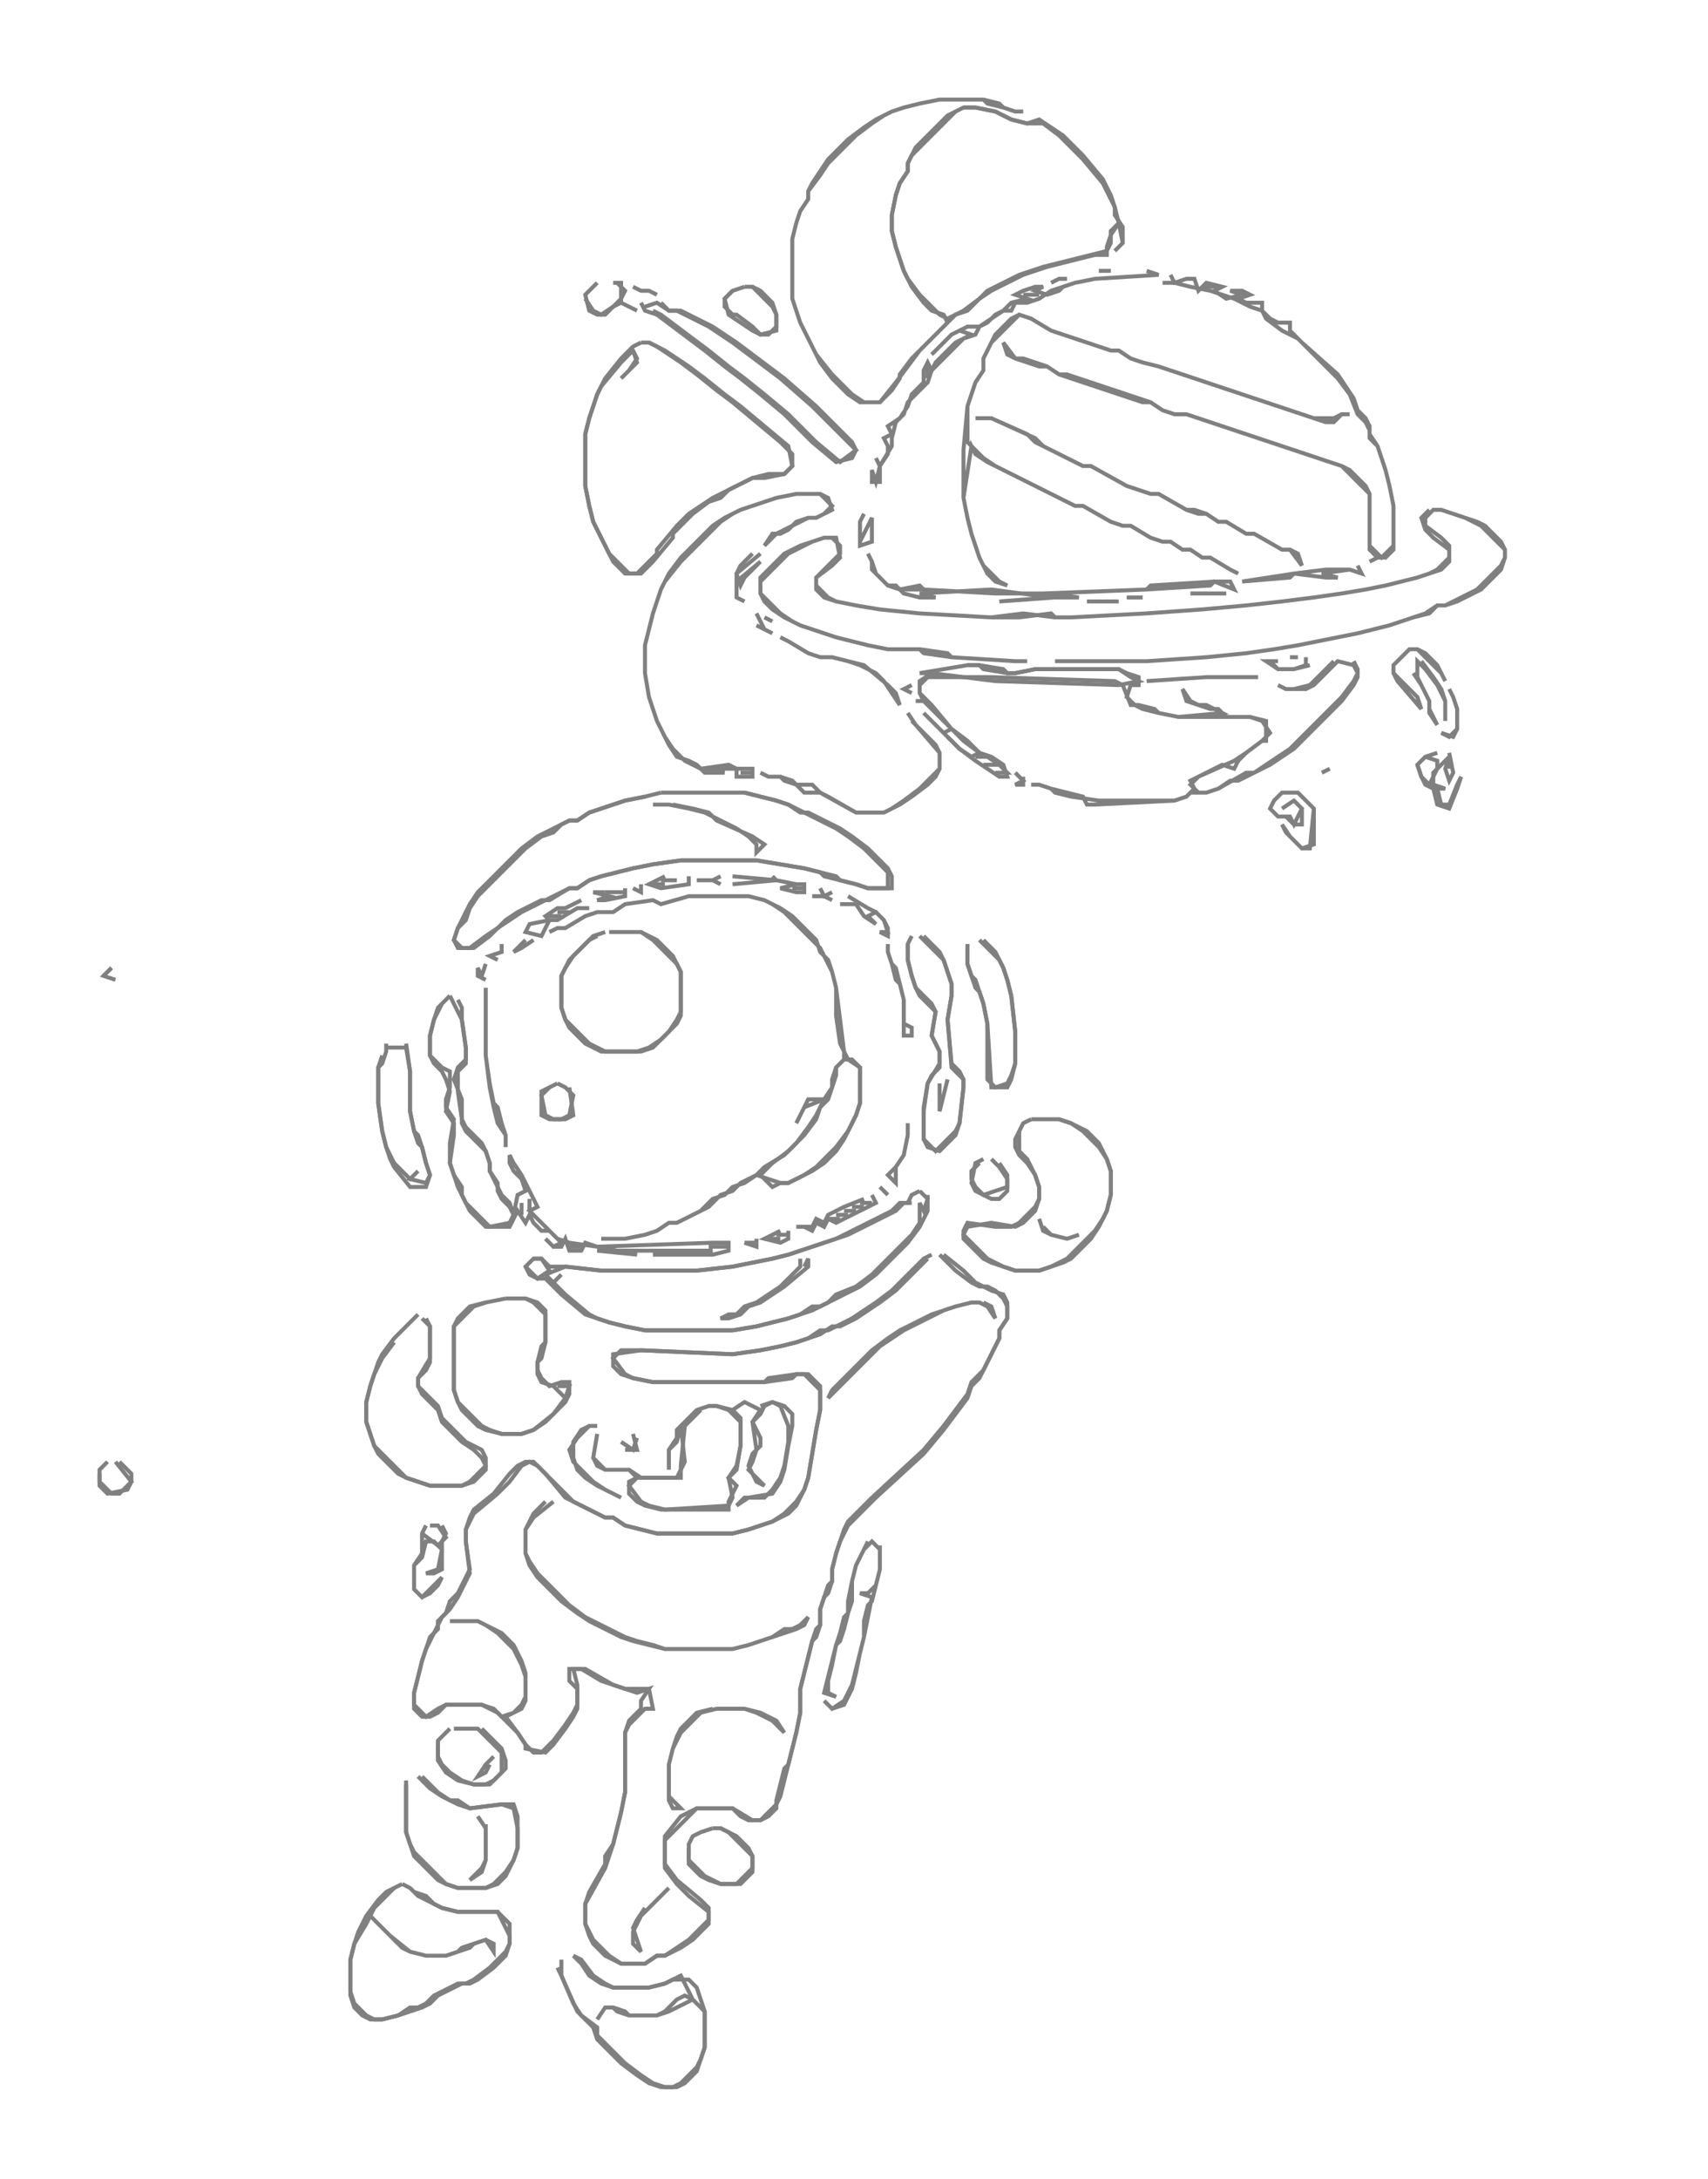 <svg width="429px" height="547px" xmlns="http://www.w3.org/2000/svg"><path d="M141 492 141 496 145 505 147 507 149 509 150 512 156 518 160 521 163 523 166 524 170 524 172 523 175 520 176 517 177 514 177 505 176 502 175 499 173 497 169 497 167 498 163 499 154 499 152 498 149 496 146 492 144 491 " style="stroke:gray;fill:none"/><path d="M144 491 146 493 148 496 151 498 154 499 163 499 167 498 169 497 171 496 174 502 172 501 170 502 167 505 165 506 158 506 155 505 154 504 152 504 150 507 152 504 154 504 157 505 158 506 165 506 168 505 174 502 177 505 177 514 176 517 175 519 171 523 169 524 167 524 164 523 161 521 157 518 150 511 150 509 146 506 144 503 141 496 140 494 " style="stroke:gray;fill:none"/><path d="M162 479 160 482 159 484 161 490 159 488 159 485 161 481 168 474 " style="stroke:gray;fill:none"/><path d="M101 473 99 474 97 475 95 477 92 481 90 485 89 488 88 492 88 501 89 504 91 506 93 507 96 507 100 506 103 505 106 504 108 503 110 501 116 498 118 498 120 497 124 494 127 491 128 488 128 486 128 483 125 480 115 480 111 479 109 478 107 476 104 475 " style="stroke:gray;fill:none"/><path d="M101 473 103 474 105 476 111 479 115 480 125 480 128 486 128 488 127 490 123 494 119 497 117 498 115 498 109 501 107 503 105 504 103 504 100 506 96 507 94 507 92 506 89 503 88 500 88 492 89 488 92 483 93 481 98 486 103 490 107 491 112 491 115 490 118 489 119 488 122 487 124 490 124 488 122 487 119 488 116 489 115 490 112 491 107 491 103 490 101 489 97 485 95 483 93 481 94 479 99 474 " style="stroke:gray;fill:none"/><path d="M179 459 176 460 174 461 173 463 173 468 176 471 178 472 181 473 186 473 189 470 189 466 188 464 185 461 181 459 " style="stroke:gray;fill:none"/><path d="M179 459 181 459 183 460 189 466 189 469 185 473 181 473 177 471 173 467 173 464 " style="stroke:gray;fill:none"/><path d="M120 456 122 459 122 467 121 469 118 472 121 470 122 467 122 458 " style="stroke:gray;fill:none"/><path d="M102 447 102 460 103 463 104 466 110 472 112 473 115 474 122 474 125 473 127 471 129 467 130 464 130 459 130 456 129 453 126 453 118 454 115 452 113 452 110 450 106 446 " style="stroke:gray;fill:none"/><path d="M105 446 108 449 111 451 115 453 118 454 126 453 129 454 130 459 130 464 129 467 127 470 124 473 122 474 115 474 112 473 104 465 103 463 102 460 102 448 " style="stroke:gray;fill:none"/><path d="M124 441 122 443 120 446 122 445 123 443 " style="stroke:gray;fill:none"/><path d="M113 434 110 437 110 442 112 445 115 447 119 448 123 448 127 444 127 442 126 439 121 434 " style="stroke:gray;fill:none"/><path d="M114 434 120 434 126 440 126 444 126 445 124 447 122 448 119 448 116 447 113 445 111 443 110 441 110 438 " style="stroke:gray;fill:none"/><path d="M179 429 175 430 171 434 170 436 169 439 168 443 168 452 169 454 171 454 168 451 168 443 169 439 171 435 176 430 180 429 187 429 190 430 194 432 197 435 195 432 191 430 187 429 " style="stroke:gray;fill:none"/><path d="M218 387 217 389 215 393 214 397 213 402 213 405 212 409 211 412 210 413 209 417 208 421 207 425 210 426 208 425 208 422 209 418 210 413 211 410 212 406 213 405 214 402 214 397 215 393 217 389 219 387 221 389 221 394 220 398 218 400 216 400 219 401 218 406 217 411 216 415 215 419 214 423 212 427 209 429 207 427 209 429 212 428 214 424 215 420 216 415 217 411 217 407 218 403 219 402 220 398 221 394 221 388 " style="stroke:gray;fill:none"/><path d="M107 383 106 385 106 390 104 393 104 399 106 401 108 400 110 398 111 396 106 401 104 399 104 393 106 391 107 387 109 387 111 389 110 394 107 395 109 395 111 394 111 387 112 385 111 383 " style="stroke:gray;fill:none"/><path d="M108 383 110 383 112 386 110 388 106 385 " style="stroke:gray;fill:none"/><path d="M137 377 134 380 132 384 132 390 133 393 135 396 141 402 145 405 148 407 156 411 159 412 163 413 167 414 184 414 188 413 191 412 194 411 197 410 200 409 202 408 203 406 201 408 199 409 197 409 194 411 191 412 188 413 184 414 167 414 164 413 160 412 157 411 147 406 143 403 135 395 133 392 132 390 132 384 134 381 139 377 " style="stroke:gray;fill:none"/><path d="M187 372 " style="stroke:gray;fill:none"/><path d="M27 367 25 369 25 373 27 375 32 374 33 372 33 370 30 367 " style="stroke:gray;fill:none"/><path d="M29 367 33 372 30 375 28 375 25 372 25 370 " style="stroke:gray;fill:none"/><path d="M157 364 160 364 159 360 " style="stroke:gray;fill:none"/><path d="M160 361 159 364 156 362 " style="stroke:gray;fill:none"/><path d="M148 358 146 359 144 362 144 366 145 369 147 371 150 373 154 375 156 376 154 375 152 374 149 372 144 367 143 364 145 361 148 358 150 358 " style="stroke:gray;fill:none"/><path d="M187 352 184 354 180 353 178 353 175 354 170 359 170 361 168 364 168 369 168 364 170 362 171 358 172 367 170 371 161 371 158 369 152 369 149 366 150 360 149 366 150 368 152 369 158 369 160 371 158 372 158 375 160 377 162 378 166 379 183 379 183 377 185 373 183 371 185 369 186 363 186 356 184 354 187 352 191 354 189 357 190 364 189 367 188 369 190 371 192 373 190 372 189 370 188 368 189 365 191 363 191 361 189 357 191 355 192 353 194 352 196 353 198 358 198 362 197 368 196 371 194 374 192 376 187 376 185 378 188 376 194 375 196 372 197 369 198 363 199 358 199 355 197 353 194 352 191 353 " style="stroke:gray;fill:none"/><path d="M178 353 180 353 183 354 186 357 186 363 185 368 183 371 184 376 183 378 167 379 163 378 161 377 158 373 160 371 171 371 171 368 172 358 176 354 " style="stroke:gray;fill:none"/><path d="M105 330 99 336 96 340 95 342 94 345 93 348 92 352 92 357 93 360 94 363 95 365 100 370 102 371 105 372 108 373 116 373 119 372 122 369 122 366 121 364 117 362 111 356 110 353 105 348 105 346 107 344 108 342 108 333 107 331 " style="stroke:gray;fill:none"/><path d="M106 331 108 333 108 341 105 346 105 348 106 350 110 354 111 357 116 362 119 364 121 366 122 368 118 372 116 373 108 373 105 372 102 371 94 363 93 360 92 357 92 352 93 348 94 345 96 341 99 337 " style="stroke:gray;fill:none"/><path d="M244 327 240 328 237 329 234 330 226 334 223 336 219 339 209 349 208 351 221 338 224 336 227 334 237 329 240 328 244 327 246 327 248 328 250 331 249 328 247 327 " style="stroke:gray;fill:none"/><path d="M127 326 122 327 118 328 115 331 114 333 114 349 115 352 116 354 120 358 122 359 126 360 131 360 134 359 139 355 142 352 143 350 143 347 141 347 138 348 136 346 135 344 135 342 136 338 137 337 137 329 135 327 132 326 " style="stroke:gray;fill:none"/><path d="M140 348 143 348 142 351 " style="stroke:gray;fill:none"/><path d="M127 326 132 326 134 327 137 330 137 337 136 341 135 342 135 345 136 347 139 348 142 351 139 355 137 357 134 359 131 360 126 360 123 359 121 358 115 352 114 349 114 333 119 328 122 327 " style="stroke:gray;fill:none"/><path d="M201 316 201 318 196 323 193 325 190 327 187 328 185 330 183 330 181 331 183 331 186 330 188 328 191 327 194 325 197 323 203 318 203 316 202 318 " style="stroke:gray;fill:none"/><path d="M234 315 232 316 224 324 220 327 217 329 214 331 208 334 206 334 203 336 200 337 196 338 191 339 184 340 161 339 154 340 154 343 156 345 159 346 164 347 192 347 199 346 200 345 202 345 206 349 206 354 205 359 204 365 203 371 202 374 200 377 197 380 194 382 191 383 188 384 184 385 165 385 161 384 157 383 154 381 152 381 144 377 137 370 134 367 132 367 130 368 128 370 124 375 119 379 118 381 117 384 117 387 118 394 115 400 113 402 112 405 110 407 110 409 108 411 107 414 106 417 105 421 104 425 104 429 106 431 108 431 110 430 112 428 121 428 125 430 130 435 132 438 132 439 137 440 139 438 142 434 144 431 145 429 145 423 144 419 146 419 151 422 154 423 157 424 160 425 163 424 161 427 161 429 158 432 157 435 157 450 156 455 155 459 154 463 152 466 152 468 148 475 147 478 147 483 148 486 149 488 152 491 156 493 162 493 165 491 167 491 171 489 174 487 178 483 178 479 176 477 170 472 167 468 167 466 167 462 171 458 173 456 175 454 184 454 186 456 188 457 191 457 193 456 195 454 195 452 196 448 197 444 198 443 199 439 200 435 201 430 201 424 202 420 203 416 204 412 205 409 206 408 206 404 207 401 208 398 209 397 209 394 210 390 211 387 213 383 220 376 232 365 237 359 240 355 243 351 244 348 246 346 251 336 251 334 253 331 253 327 252 325 249 324 245 322 242 319 237 315 " style="stroke:gray;fill:none"/><path d="M236 315 240 319 244 322 246 323 248 323 250 324 252 326 253 328 253 331 251 334 251 336 247 344 244 347 243 350 240 354 237 358 232 364 219 376 213 382 212 384 211 387 210 390 209 394 209 397 208 400 207 401 206 404 206 408 205 411 204 412 203 416 202 420 201 424 201 430 200 435 199 439 198 443 197 447 196 451 195 453 191 457 189 457 184 454 175 454 173 455 171 456 167 461 167 463 167 466 167 469 170 473 173 476 178 480 178 482 173 487 170 489 167 491 165 491 162 493 156 493 153 491 149 487 147 483 147 478 152 469 153 466 154 463 155 459 156 455 157 450 157 435 158 433 162 429 164 429 163 424 160 424 157 424 154 423 147 419 143 419 143 422 145 424 145 428 144 430 142 433 139 437 136 440 134 440 132 438 130 435 127 431 131 429 132 427 132 420 131 417 129 413 126 410 120 407 113 407 120 407 122 408 125 410 129 414 131 418 132 421 132 426 131 428 129 430 126 431 124 429 121 428 112 428 110 429 107 431 104 428 104 425 105 421 106 417 107 414 111 406 113 404 115 401 118 395 117 387 117 384 119 380 125 375 128 372 131 368 133 367 135 368 137 370 142 376 152 381 154 381 157 383 161 384 165 385 184 385 188 384 191 383 194 382 198 380 200 378 202 374 203 371 204 365 205 359 206 354 206 348 203 345 200 345 193 346 192 347 164 347 159 346 157 345 154 341 156 339 161 339 184 340 191 339 196 338 200 337 203 336 206 335 209 333 211 333 215 331 218 329 221 327 225 324 233 316 " style="stroke:gray;fill:none"/><path d="M187 312 190 313 190 311 " style="stroke:gray;fill:none"/><path d="M187 312 190 312 " style="stroke:gray;fill:none"/><path d="M201 310 " style="stroke:gray;fill:none"/><path d="M196 309 192 311 196 312 198 311 198 309 " style="stroke:gray;fill:none"/><path d="M192 311 196 311 " style="stroke:gray;fill:none"/><path d="M195 310 198 310 " style="stroke:gray;fill:none"/><path d="M261 306 262 309 264 310 268 311 271 310 268 311 264 310 262 308 " style="stroke:gray;fill:none"/><path d="M137 306 " style="stroke:gray;fill:none"/><path d="M217 301 212 303 208 305 207 307 205 306 204 308 200 308 202 308 204 309 205 307 207 308 208 306 210 307 212 306 218 303 220 302 219 300 " style="stroke:gray;fill:none"/><path d="M203 309 " style="stroke:gray;fill:none"/><path d="M206 308 " style="stroke:gray;fill:none"/><path d="M208 306 211 306 " style="stroke:gray;fill:none"/><path d="M210 305 213 305 " style="stroke:gray;fill:none"/><path d="M212 304 215 304 " style="stroke:gray;fill:none"/><path d="M214 303 217 303 " style="stroke:gray;fill:none"/><path d="M216 302 219 302 " style="stroke:gray;fill:none"/><path d="M219 302 " style="stroke:gray;fill:none"/><path d="M231 299 229 300 228 302 226 302 224 304 210 311 207 312 204 313 201 314 198 315 194 316 189 317 184 318 175 319 151 319 142 318 138 318 136 316 134 316 132 318 133 320 135 321 137 321 141 325 147 330 150 331 153 332 157 333 162 334 184 334 190 333 194 332 198 331 201 330 204 329 216 323 220 320 228 312 231 308 233 304 233 300 " style="stroke:gray;fill:none"/><path d="M134 316 136 316 138 319 135 321 132 318 " style="stroke:gray;fill:none"/><path d="M231 299 233 301 232 304 231 302 231 307 229 310 219 320 215 323 210 325 208 327 206 328 204 328 201 330 198 331 194 332 190 333 184 334 162 334 157 333 153 332 150 331 148 330 142 325 139 322 141 320 139 322 137 320 142 318 151 319 175 319 184 318 189 317 194 316 198 315 201 314 204 313 207 312 210 311 213 310 225 304 227 302 229 302 " style="stroke:gray;fill:none"/><path d="M221 298 223 300 " style="stroke:gray;fill:none"/><path d="M222 300 " style="stroke:gray;fill:none"/><path d="M247 291 245 292 244 297 245 299 249 301 251 301 253 299 253 295 251 292 " style="stroke:gray;fill:none"/><path d="M249 291 251 293 253 296 253 298 247 300 245 298 244 296 244 294 246 292 " style="stroke:gray;fill:none"/><path d="M199 284 " style="stroke:gray;fill:none"/><path d="M228 282 228 285 227 290 225 293 223 295 225 297 225 293 227 290 228 285 " style="stroke:gray;fill:none"/><path d="M224 297 " style="stroke:gray;fill:none"/><path d="M259 281 257 282 255 286 255 288 256 290 258 292 260 295 261 298 261 301 260 303 256 307 254 308 250 308 243 307 242 309 242 311 247 316 249 317 252 318 255 319 261 319 264 318 267 317 269 316 274 311 276 308 278 304 279 300 279 294 278 291 276 287 273 284 269 282 266 281 " style="stroke:gray;fill:none"/><path d="M259 281 266 281 269 282 272 284 276 288 278 291 279 294 279 300 278 304 277 306 275 309 268 316 264 318 261 319 255 319 252 318 248 316 242 310 243 308 249 307 255 308 257 307 260 304 261 301 261 298 260 295 258 291 256 289 256 285 256 284 " style="stroke:gray;fill:none"/><path d="M238 279 " style="stroke:gray;fill:none"/><path d="M140 272 136 274 136 280 138 281 142 281 144 280 143 273 " style="stroke:gray;fill:none"/><path d="M140 272 142 273 144 275 143 280 141 281 139 281 137 280 136 275 138 273 " style="stroke:gray;fill:none"/><path d="M236 272 236 279 238 271 " style="stroke:gray;fill:none"/><path d="M97 262 97 264 96 267 95 268 95 277 96 284 97 288 98 291 99 293 103 298 107 298 108 295 107 292 106 288 105 285 104 284 103 279 103 269 102 262 " style="stroke:gray;fill:none"/><path d="M97 263 102 263 103 269 103 279 104 284 105 287 106 288 107 292 108 295 107 297 103 296 105 294 103 296 99 292 97 288 96 284 95 277 95 268 96 265 " style="stroke:gray;fill:none"/><path d="M113 250 110 253 109 256 108 260 108 265 109 267 111 269 112 271 113 274 112 279 114 282 114 285 113 292 114 295 115 298 118 304 122 308 128 308 129 306 130 304 132 307 133 305 134 307 136 309 138 309 141 312 139 313 137 311 139 313 141 313 142 311 143 314 146 314 147 312 150 313 160 315 150 314 179 314 164 315 179 315 183 314 183 312 179 312 150 313 143 312 140 311 137 308 135 306 133 304 135 303 134 301 131 295 129 292 128 290 128 292 129 294 131 296 132 299 130 300 129 305 128 302 126 300 123 294 123 292 122 289 121 287 117 283 116 281 115 274 115 269 117 267 117 263 116 256 116 253 115 251 " style="stroke:gray;fill:none"/><path d="M178 313 183 313 " style="stroke:gray;fill:none"/><path d="M143 313 146 313 " style="stroke:gray;fill:none"/><path d="M131 302 131 305 " style="stroke:gray;fill:none"/><path d="M133 301 133 304 " style="stroke:gray;fill:none"/><path d="M113 250 116 256 117 263 117 266 115 268 114 271 116 276 116 282 117 284 122 289 123 292 123 294 125 297 125 299 126 301 128 303 129 305 128 307 123 308 117 302 116 300 116 298 114 295 113 292 113 287 114 281 112 278 112 276 113 273 113 269 111 268 108 265 108 260 109 256 111 252 " style="stroke:gray;fill:none"/><path d="M122 248 122 265 123 273 124 278 125 282 127 285 127 288 127 285 126 282 125 278 124 277 123 272 122 265 " style="stroke:gray;fill:none"/><path d="M125 243 " style="stroke:gray;fill:none"/><path d="M28 243 26 245 29 246 " style="stroke:gray;fill:none"/><path d="M28 243 26 245 " style="stroke:gray;fill:none"/><path d="M122 242 121 245 120 243 120 245 122 246 " style="stroke:gray;fill:none"/><path d="M124 238 " style="stroke:gray;fill:none"/><path d="M223 237 223 239 224 242 225 246 226 247 227 251 227 260 229 260 229 258 227 257 227 251 226 247 225 243 224 242 223 239 " style="stroke:gray;fill:none"/><path d="M228 260 " style="stroke:gray;fill:none"/><path d="M126 237 126 239 123 240 125 241 " style="stroke:gray;fill:none"/><path d="M243 237 243 242 244 245 245 248 246 249 247 252 248 257 249 273 253 273 254 271 255 267 255 259 254 250 253 246 252 243 250 239 247 236 " style="stroke:gray;fill:none"/><path d="M246 236 251 241 252 243 253 246 254 250 255 259 255 267 254 270 253 272 250 273 248 271 248 257 247 252 246 249 245 246 244 245 243 242 243 238 " style="stroke:gray;fill:none"/><path d="M132 236 129 239 131 238 134 236 " style="stroke:gray;fill:none"/><path d="M229 235 228 237 228 241 229 245 230 248 231 250 235 254 234 260 236 264 236 267 233 272 232 278 232 286 233 288 236 289 240 285 241 282 242 273 242 271 241 269 239 267 238 256 239 250 239 247 238 244 237 241 236 239 232 235 " style="stroke:gray;fill:none"/><path d="M231 235 237 241 238 244 239 247 239 250 238 256 239 268 242 271 242 273 241 282 240 284 235 289 232 286 232 279 233 272 234 270 236 268 236 264 234 260 235 254 234 252 230 248 229 245 228 241 228 237 " style="stroke:gray;fill:none"/><path d="M152 234 149 235 147 237 145 239 143 241 141 245 141 253 142 256 143 258 147 262 151 264 161 264 164 263 166 261 168 259 170 257 171 255 171 244 169 240 165 236 161 234 " style="stroke:gray;fill:none"/><path d="M153 234 161 234 164 236 170 242 171 244 171 254 170 256 168 259 166 261 163 263 160 264 152 264 148 262 142 256 141 253 141 245 142 243 144 240 148 236 150 235 " style="stroke:gray;fill:none"/><path d="M146 226 142 228 140 228 137 230 138 231 133 232 132 234 136 235 138 231 140 231 145 228 148 228 " style="stroke:gray;fill:none"/><path d="M134 234 " style="stroke:gray;fill:none"/><path d="M137 230 141 230 " style="stroke:gray;fill:none"/><path d="M140 229 143 229 " style="stroke:gray;fill:none"/><path d="M147 228 " style="stroke:gray;fill:none"/><path d="M211 227 215 227 217 230 220 232 218 230 220 229 222 231 223 234 221 234 223 235 223 233 222 231 220 229 218 228 213 225 " style="stroke:gray;fill:none"/><path d="M218 230 " style="stroke:gray;fill:none"/><path d="M212 227 " style="stroke:gray;fill:none"/><path d="M173 225 166 227 164 226 157 227 154 229 150 229 147 230 142 233 140 233 138 234 140 233 142 233 147 230 150 229 154 229 157 227 164 226 166 227 173 225 188 225 192 226 194 227 197 229 206 238 209 244 210 248 211 256 212 264 212 266 210 268 210 270 209 273 207 276 203 276 201 280 200 282 201 280 202 278 207 276 206 278 205 280 203 283 200 287 197 290 192 293 190 295 187 297 184 298 182 300 179 301 176 304 170 307 168 307 165 309 162 310 157 311 151 311 157 311 162 310 165 309 168 307 170 307 178 303 181 300 184 299 186 297 188 296 190 295 196 297 198 297 204 294 207 292 210 289 212 286 215 280 216 277 216 268 213 266 211 262 210 255 210 248 209 244 208 241 206 239 205 236 199 230 196 228 192 226 188 225 " style="stroke:gray;fill:none"/><path d="M212 266 214 266 216 268 216 277 215 280 213 284 210 288 205 293 202 295 198 297 196 297 194 298 191 295 194 292 198 289 200 287 202 285 205 281 206 278 208 276 209 273 209 271 210 268 " style="stroke:gray;fill:none"/><path d="M204 225 207 225 209 226 207 225 209 224 207 225 206 223 " style="stroke:gray;fill:none"/><path d="M205 225 " style="stroke:gray;fill:none"/><path d="M152 224 149 224 153 225 150 226 152 226 157 225 157 223 " style="stroke:gray;fill:none"/><path d="M152 224 157 224 " style="stroke:gray;fill:none"/><path d="M159 223 161 224 161 222 " style="stroke:gray;fill:none"/><path d="M160 224 " style="stroke:gray;fill:none"/><path d="M184 220 195 221 184 222 195 221 200 222 196 223 200 224 202 224 202 222 200 222 195 221 194 220 " style="stroke:gray;fill:none"/><path d="M199 223 202 223 " style="stroke:gray;fill:none"/><path d="M179 221 175 221 179 221 181 222 179 221 181 220 " style="stroke:gray;fill:none"/><path d="M167 220 163 222 166 223 173 222 173 220 " style="stroke:gray;fill:none"/><path d="M163 222 167 222 " style="stroke:gray;fill:none"/><path d="M171 222 " style="stroke:gray;fill:none"/><path d="M166 221 170 221 " style="stroke:gray;fill:none"/><path d="M164 202 168 202 173 203 177 204 185 208 188 210 190 212 190 214 192 212 189 210 180 206 178 204 174 203 169 202 " style="stroke:gray;fill:none"/><path d="M322 199 320 201 319 203 321 205 323 205 325 207 327 207 327 203 325 201 322 203 325 201 327 203 325 207 324 205 321 205 319 203 320 201 322 199 326 199 330 203 329 213 327 213 323 209 322 207 324 210 327 213 330 212 330 203 326 199 " style="stroke:gray;fill:none"/><path d="M166 199 162 200 157 201 154 202 151 203 148 204 145 206 143 206 135 210 131 213 120 224 118 227 115 233 114 236 115 238 119 238 123 235 125 233 128 231 131 229 143 223 145 223 148 221 151 220 155 219 159 218 164 217 171 216 190 216 196 217 202 218 206 219 210 220 211 221 215 222 218 223 224 223 224 220 223 218 218 213 214 210 211 208 203 204 201 204 198 202 195 201 191 200 187 199 " style="stroke:gray;fill:none"/><path d="M166 199 187 199 191 200 195 201 198 202 210 208 213 210 217 213 223 219 223 223 218 223 215 222 211 221 207 220 206 219 202 218 196 217 190 216 171 216 164 217 159 218 155 219 151 220 148 221 145 223 143 223 138 226 136 226 130 229 127 231 125 233 122 235 118 238 116 238 114 236 115 233 117 231 118 228 120 225 132 213 136 210 139 209 141 207 143 206 145 206 148 204 151 203 154 202 157 201 162 200 " style="stroke:gray;fill:none"/><path d="M255 194 257 196 255 197 257 197 257 195 " style="stroke:gray;fill:none"/><path d="M334 193 332 194 " style="stroke:gray;fill:none"/><path d="M332 192 " style="stroke:gray;fill:none"/><path d="M361 189 358 190 356 192 357 195 358 197 360 198 361 202 364 203 366 198 367 195 366 197 364 202 362 202 361 198 363 198 360 197 360 194 364 190 363 193 364 196 365 194 364 189 " style="stroke:gray;fill:none"/><path d="M364 190 364 193 " style="stroke:gray;fill:none"/><path d="M358 190 361 191 361 193 359 197 357 195 356 192 " style="stroke:gray;fill:none"/><path d="M228 179 230 182 236 189 236 193 231 198 227 201 224 203 222 204 215 204 206 199 204 197 200 197 197 196 196 195 193 195 191 194 193 195 196 195 199 196 202 199 206 199 208 200 215 204 222 204 226 202 229 200 233 197 235 195 236 193 236 189 235 187 229 181 " style="stroke:gray;fill:none"/><path d="M203 199 " style="stroke:gray;fill:none"/><path d="M228 177 " style="stroke:gray;fill:none"/><path d="M364 173 365 175 366 178 366 183 364 185 362 184 365 185 366 183 366 178 365 175 " style="stroke:gray;fill:none"/><path d="M229 172 227 173 229 174 " style="stroke:gray;fill:none"/><path d="M225 172 " style="stroke:gray;fill:none"/><path d="M318 171 " style="stroke:gray;fill:none"/><path d="M303 170 288 171 303 170 316 170 " style="stroke:gray;fill:none"/><path d="M355 169 357 172 359 176 359 179 361 182 360 180 359 178 359 176 356 170 356 166 358 168 361 172 363 176 363 181 363 176 362 173 360 170 357 166 " style="stroke:gray;fill:none"/><path d="M335 166 329 172 325 173 323 173 321 172 323 173 325 173 328 173 330 172 333 169 336 166 340 167 341 169 340 171 337 175 324 188 321 190 318 192 315 194 313 194 306 198 303 199 301 199 299 197 301 195 307 192 310 193 311 191 313 189 317 186 318 186 318 181 314 180 308 180 306 178 304 178 301 177 299 176 297 173 298 176 301 177 303 177 307 179 296 180 291 179 287 178 285 177 283 175 284 172 286 172 286 170 283 169 281 168 263 168 260 168 255 169 253 169 247 168 246 167 243 167 231 169 234 169 231 171 231 174 232 176 230 176 232 176 239 183 237 184 232 179 241 188 245 191 248 193 251 195 253 195 252 192 249 190 246 189 242 186 239 183 234 177 231 174 231 172 233 170 249 170 280 171 282 172 284 177 286 177 290 178 291 179 296 180 314 180 317 181 319 184 317 186 313 189 310 191 301 195 299 196 300 198 298 200 295 201 276 201 269 200 265 199 264 198 261 197 259 197 261 197 264 198 268 199 272 200 273 202 275 202 295 201 298 200 299 199 303 199 306 198 309 196 311 196 319 192 322 190 325 188 337 176 340 172 341 170 341 168 340 166 " style="stroke:gray;fill:none"/><path d="M274 202 " style="stroke:gray;fill:none"/><path d="M251 192 253 194 250 194 " style="stroke:gray;fill:none"/><path d="M248 190 251 192 247 192 " style="stroke:gray;fill:none"/><path d="M245 190 248 190 " style="stroke:gray;fill:none"/><path d="M239 183 243 186 246 189 244 190 241 188 238 185 " style="stroke:gray;fill:none"/><path d="M243 167 246 167 252 168 253 169 255 169 260 168 263 168 281 168 284 170 286 171 281 172 250 171 234 169 " style="stroke:gray;fill:none"/><path d="M328 165 328 167 325 168 321 168 319 166 321 166 318 166 321 168 325 168 329 167 " style="stroke:gray;fill:none"/><path d="M324 165 326 165 " style="stroke:gray;fill:none"/><path d="M354 163 350 167 350 169 351 171 357 178 356 175 350 169 350 167 354 163 356 163 359 166 362 169 363 171 362 169 361 167 358 164 356 163 " style="stroke:gray;fill:none"/><path d="M196 160 198 161 203 164 206 165 209 165 213 166 216 167 220 169 222 171 226 177 225 174 223 172 217 167 213 166 209 165 206 165 203 164 198 161 " style="stroke:gray;fill:none"/><path d="M192 155 194 156 " style="stroke:gray;fill:none"/><path d="M190 157 194 159 192 158 190 154 " style="stroke:gray;fill:none"/><path d="M273 151 281 151 " style="stroke:gray;fill:none"/><path d="M283 150 287 150 " style="stroke:gray;fill:none"/><path d="M299 149 308 149 " style="stroke:gray;fill:none"/><path d="M187 149 " style="stroke:gray;fill:none"/><path d="M340 145 " style="stroke:gray;fill:none"/><path d="M339 143 333 143 325 144 324 145 312 146 325 144 333 145 336 145 332 144 339 143 342 144 341 142 " style="stroke:gray;fill:none"/><path d="M218 139 219 141 219 143 223 147 225 147 227 149 231 150 235 150 231 149 249 148 264 150 251 151 265 150 271 150 263 149 288 148 304 147 305 146 310 148 309 146 305 146 289 147 288 148 262 149 250 149 232 148 231 147 226 148 223 147 220 144 219 141 " style="stroke:gray;fill:none"/><path d="M226 148 232 148 " style="stroke:gray;fill:none"/><path d="M189 139 186 142 185 144 185 146 185 150 187 151 185 150 185 146 191 141 187 145 186 147 185 144 191 139 " style="stroke:gray;fill:none"/><path d="M217 129 216 131 216 137 219 136 219 130 216 136 216 131 " style="stroke:gray;fill:none"/><path d="M359 128 357 130 358 133 360 135 364 138 364 140 361 143 359 144 356 145 352 146 348 147 343 148 337 149 330 150 322 151 313 152 302 153 288 154 269 155 265 155 257 154 249 155 231 154 221 153 215 152 210 151 208 150 205 147 205 145 209 142 211 140 210 135 207 135 204 136 201 137 197 139 191 145 191 149 192 151 194 153 197 155 201 157 204 158 207 159 210 160 214 161 218 162 223 163 231 163 238 164 239 165 255 166 258 166 255 166 239 165 232 164 231 163 223 163 218 162 214 161 210 160 207 159 204 158 201 157 199 156 196 154 191 149 191 146 198 139 204 136 207 135 209 135 211 137 211 139 208 142 205 145 205 148 207 150 210 151 215 152 221 153 231 154 249 155 256 155 264 154 265 155 269 155 288 154 302 153 313 152 322 151 330 150 337 149 343 148 348 147 352 146 356 145 359 144 362 143 364 141 364 137 362 135 358 132 358 130 360 128 362 128 365 129 368 130 372 132 378 138 378 140 377 142 371 148 363 152 361 152 358 154 355 155 352 156 349 157 345 158 341 159 336 160 331 161 326 162 320 163 313 164 303 165 288 166 265 166 288 166 303 165 313 164 320 163 326 162 331 161 336 160 341 159 345 158 349 157 352 156 355 155 359 154 361 152 363 152 366 151 372 148 377 143 378 140 378 138 377 136 373 132 371 131 368 130 365 129 362 128 " style="stroke:gray;fill:none"/><path d="M200 124 195 125 192 126 189 127 186 128 182 130 179 132 171 140 168 144 166 148 165 151 164 154 163 158 162 162 162 169 163 175 164 178 165 181 168 187 170 190 173 191 175 192 177 194 182 194 176 193 183 192 185 193 185 195 189 195 189 193 184 193 176 193 174 192 172 191 169 188 167 185 165 181 164 178 163 175 162 169 162 162 163 158 164 154 165 151 166 148 167 146 171 141 181 131 184 129 186 128 189 127 192 126 195 125 200 124 206 124 209 127 207 129 205 130 203 130 200 131 198 133 196 134 194 134 192 137 195 134 203 130 205 130 209 128 208 125 206 124 " style="stroke:gray;fill:none"/><path d="M186 194 189 194 " style="stroke:gray;fill:none"/><path d="M245 105 249 105 258 109 260 111 272 117 274 117 283 122 286 123 289 124 291 124 298 128 300 128 303 129 306 131 308 131 313 134 315 134 322 138 324 138 327 142 326 139 324 138 322 138 315 134 313 134 308 131 306 131 303 129 301 129 298 128 291 124 289 124 286 123 283 122 274 117 272 117 262 112 260 110 249 105 " style="stroke:gray;fill:none"/><path d="M161 86 159 87 156 90 152 95 150 99 149 102 148 105 147 109 147 122 148 127 149 131 154 141 157 144 161 144 164 141 169 135 169 134 174 129 178 126 181 125 183 123 189 120 192 120 197 119 199 117 198 112 192 107 186 102 182 99 177 95 173 92 170 90 167 88 163 86 " style="stroke:gray;fill:none"/><path d="M161 86 163 86 165 87 168 89 171 91 175 94 180 98 184 101 190 106 196 111 199 114 199 117 197 119 193 119 189 120 179 125 176 127 173 129 170 132 165 138 165 139 160 144 158 144 153 139 149 131 148 127 147 122 147 109 148 105 149 102 150 99 151 97 156 91 159 88 160 90 158 93 156 95 160 91 159 88 " style="stroke:gray;fill:none"/><path d="M256 79 254 80 250 84 247 90 247 93 245 96 244 99 243 102 242 113 242 125 243 130 244 134 245 137 246 140 248 144 250 146 253 147 251 146 247 142 246 140 245 137 244 134 243 130 242 125 244 112 245 114 248 116 270 127 272 127 279 131 282 132 284 132 289 135 292 136 294 136 297 138 299 138 302 140 304 140 309 143 311 144 309 143 304 140 302 140 299 138 297 138 294 136 292 136 289 135 284 132 282 132 279 131 272 127 270 127 250 117 247 115 243 111 243 102 244 99 245 96 247 93 247 90 249 86 256 79 259 80 264 83 267 84 270 85 273 86 276 87 279 88 281 88 284 90 287 91 291 92 294 93 297 94 300 95 303 96 306 97 309 98 312 99 315 100 318 101 321 102 324 103 327 104 330 105 333 106 335 106 337 104 339 104 337 104 335 105 332 105 330 105 327 104 324 103 321 102 318 101 315 100 312 99 309 98 306 97 303 96 300 95 297 94 294 93 291 92 287 91 284 90 281 88 279 88 276 87 273 86 270 85 267 84 264 83 259 80 " style="stroke:gray;fill:none"/><path d="M161 76 162 78 165 79 169 82 173 85 177 88 182 92 186 95 191 99 197 104 204 111 210 116 214 115 215 113 214 111 205 102 197 95 193 92 189 89 185 86 182 84 179 82 171 78 168 78 166 76 " style="stroke:gray;fill:none"/><path d="M162 77 165 76 168 78 170 78 178 82 181 84 184 86 188 89 192 92 196 95 204 102 215 113 211 116 205 111 198 104 192 99 187 95 183 92 178 88 174 85 170 82 166 79 164 78 " style="stroke:gray;fill:none"/><path d="M162 77 " style="stroke:gray;fill:none"/><path d="M187 72 184 73 182 75 183 79 186 81 189 83 191 84 195 83 195 79 194 76 191 73 189 72 " style="stroke:gray;fill:none"/><path d="M187 72 189 72 194 77 195 79 195 82 193 84 191 84 189 82 185 79 184 79 182 77 182 75 184 73 " style="stroke:gray;fill:none"/><path d="M159 72 161 73 163 73 165 74 163 73 161 73 " style="stroke:gray;fill:none"/><path d="M266 70 264 71 266 70 268 70 " style="stroke:gray;fill:none"/><path d="M150 71 147 74 148 78 150 79 152 79 154 77 156 76 160 78 156 76 156 74 156 71 154 71 " style="stroke:gray;fill:none"/><path d="M155 71 157 73 156 75 154 77 151 79 149 78 147 75 " style="stroke:gray;fill:none"/><path d="M292 71 295 71 299 72 304 73 307 74 310 75 314 77 317 78 318 80 322 83 326 85 336 95 339 99 341 104 343 106 344 108 344 110 346 112 347 115 348 118 349 122 350 127 350 137 347 140 344 137 344 124 337 117 334 116 331 115 328 114 325 113 322 112 319 111 316 110 313 109 310 108 307 107 304 106 301 105 298 104 295 104 292 103 289 101 287 101 284 100 281 99 278 98 275 97 272 96 269 95 266 94 263 92 261 92 258 91 255 90 252 86 253 89 255 90 257 90 260 91 263 92 266 94 268 94 271 95 274 96 277 97 280 98 283 99 286 100 289 101 292 103 295 104 298 104 301 105 304 106 307 107 310 108 313 109 316 110 319 111 322 112 325 113 328 114 331 115 334 116 337 117 339 118 343 122 344 124 344 138 346 140 344 141 346 140 348 140 350 138 350 127 349 122 348 118 347 115 346 112 344 109 344 107 343 105 341 103 340 100 338 97 336 94 327 86 324 83 324 81 321 81 319 80 317 78 317 76 313 76 311 75 314 74 312 73 309 73 312 74 308 75 305 73 307 72 303 71 301 73 300 70 298 70 295 71 294 69 " style="stroke:gray;fill:none"/><path d="M323 83 " style="stroke:gray;fill:none"/><path d="M316 78 " style="stroke:gray;fill:none"/><path d="M302 72 306 72 " style="stroke:gray;fill:none"/><path d="M299 72 " style="stroke:gray;fill:none"/><path d="M271 69 " style="stroke:gray;fill:none"/><path d="M288 68 291 69 275 70 270 71 267 72 266 73 263 74 260 73 262 72 260 72 257 73 255 74 258 75 254 76 252 78 250 79 248 81 246 82 243 82 239 84 234 89 239 84 241 83 244 84 242 85 240 86 235 91 234 93 233 91 232 93 232 96 229 99 228 102 226 105 223 107 224 109 222 110 223 112 223 114 221 117 220 115 221 117 220 121 219 118 219 121 221 121 221 117 224 112 224 110 225 106 227 104 228 101 231 98 233 96 234 93 242 85 245 84 246 82 249 80 252 78 254 78 255 76 258 76 261 75 264 73 267 72 270 71 275 70 291 69 " style="stroke:gray;fill:none"/><path d="M223 112 " style="stroke:gray;fill:none"/><path d="M224 109 " style="stroke:gray;fill:none"/><path d="M232 96 " style="stroke:gray;fill:none"/><path d="M233 92 233 95 " style="stroke:gray;fill:none"/><path d="M244 84 " style="stroke:gray;fill:none"/><path d="M257 74 261 74 " style="stroke:gray;fill:none"/><path d="M276 68 279 68 " style="stroke:gray;fill:none"/><path d="M236 25 231 26 227 27 224 28 220 30 217 32 213 35 208 40 206 43 204 46 203 48 203 50 201 53 200 56 199 60 199 75 200 78 201 81 206 91 209 95 213 99 216 101 221 101 225 96 228 92 231 88 240 79 243 78 246 75 249 73 257 69 260 68 263 67 267 66 271 65 275 64 278 64 278 62 279 59 281 56 282 61 280 63 282 61 282 57 280 54 280 52 279 49 277 45 272 39 267 34 264 32 261 30 258 31 254 30 250 28 245 27 242 27 238 29 230 37 228 41 228 43 226 46 225 49 224 54 224 58 225 62 226 65 227 68 229 72 232 76 234 78 237 79 238 81 229 90 226 94 226 95 224 98 221 101 217 101 214 99 209 94 205 89 201 81 200 78 199 75 199 60 200 56 201 53 203 50 203 48 206 44 208 41 215 34 219 31 222 29 224 28 227 27 231 26 236 25 247 25 251 26 252 27 255 28 257 28 255 28 252 27 248 26 247 25 " style="stroke:gray;fill:none"/><path d="M242 27 245 27 250 28 254 30 258 31 262 31 266 34 272 40 277 46 280 52 281 56 279 58 279 61 278 63 274 64 270 65 266 66 262 67 259 68 256 69 248 73 246 75 242 78 240 79 238 80 236 79 231 74 228 70 227 68 226 65 225 62 224 58 224 54 225 49 226 46 228 43 228 41 229 39 240 28 " style="stroke:gray;fill:none"/></svg>